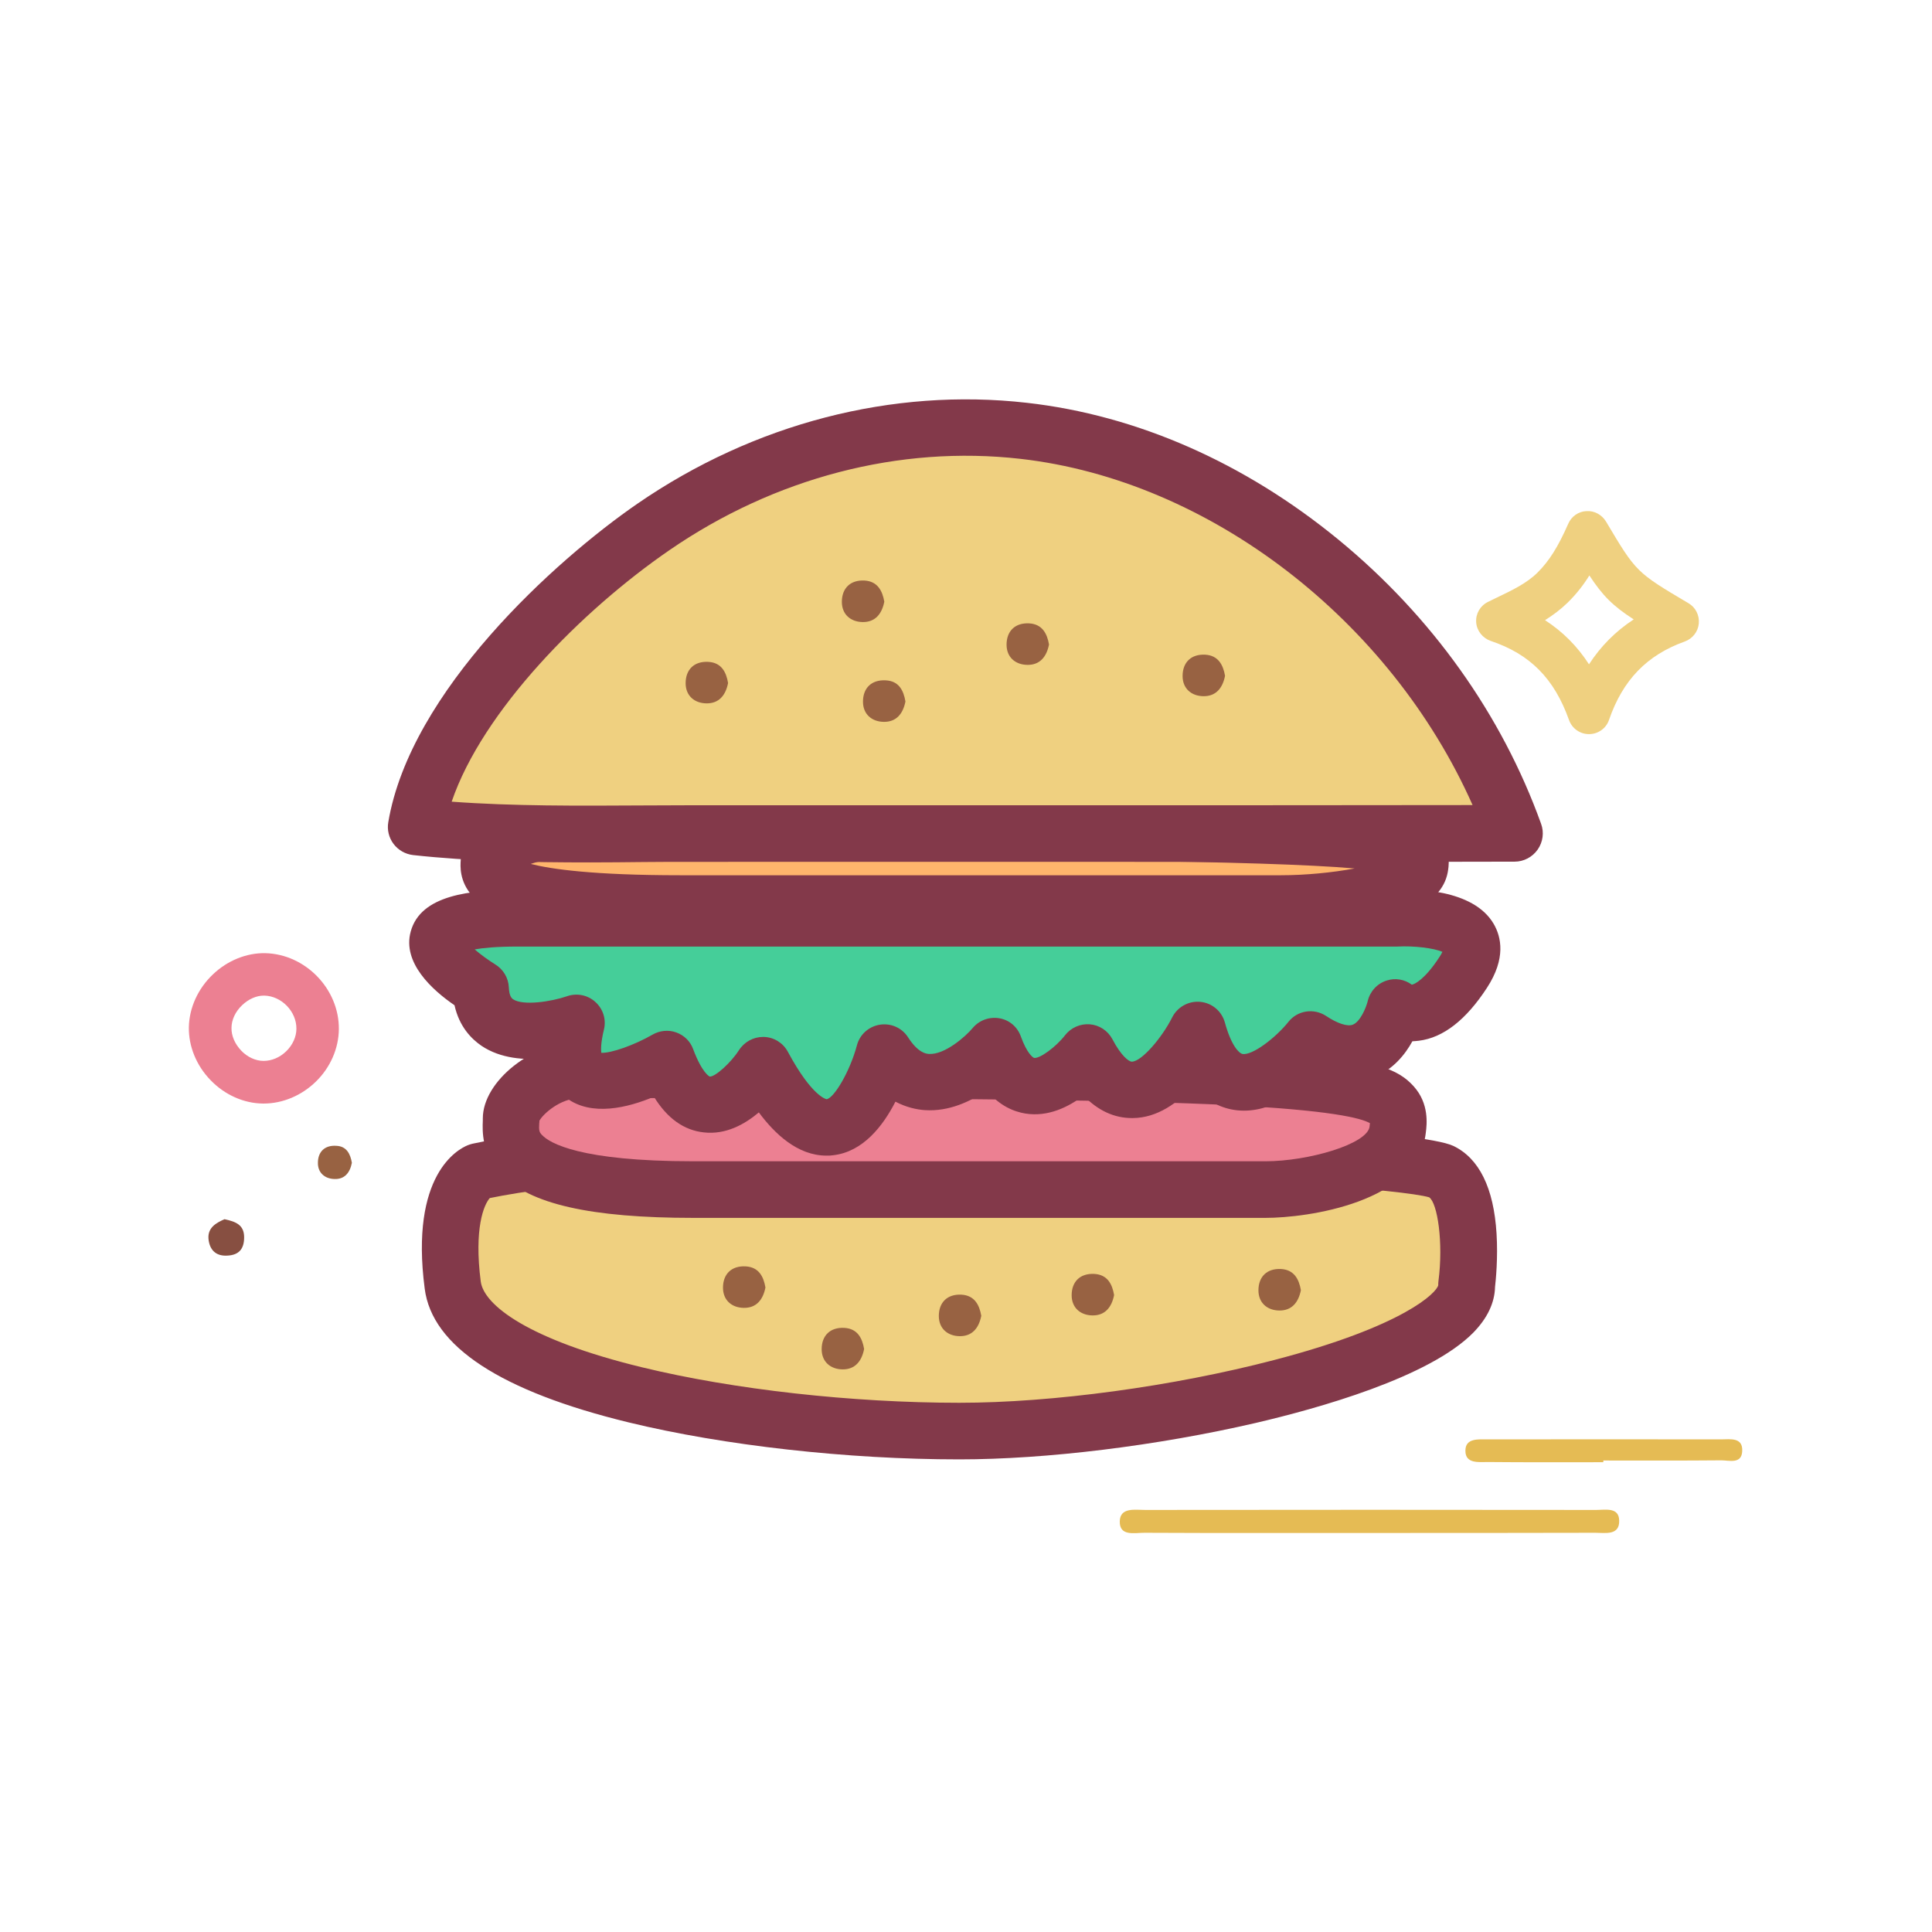 <svg class="icon" viewBox="0 0 1024 1024" xmlns="http://www.w3.org/2000/svg" width="200" height="200"><defs><style/></defs><path d="M777.3 681.1s6.8-50.3-13.5-60.2c-20.3-9.8-378.5-28.3-510.3 0 0 0-20.3 8.2-13.5 60.2 6.8 52 161.9 77.4 268.5 77.4s269.4-38.7 268.8-77.4z" fill="#EFD080"/><path d="M508.4 773.5c-59.1 0-124.6-7.3-175.2-19.6-67.8-16.5-104.2-40.3-108.1-70.9-7.9-60.4 17.6-73.9 22.8-76 .8-.3 1.6-.6 2.5-.8 77.5-16.6 221.5-16.3 300.4-14.6 81.2 1.7 203 7.8 219.6 15.8 13.6 6.6 21.3 22.2 22.8 46.4.8 12.9-.4 24.8-.8 28.3-.2 8.5-4.1 16.6-11.5 24.2-23.4 23.8-82.4 40.2-115.4 47.9-52.3 12.1-110.9 19.3-157.1 19.3zM259.6 635c-3.2 3.6-8.4 16.2-4.8 44.2 1.6 12.4 24.9 30.8 85.5 45.5 48.5 11.8 111.3 18.8 168.2 18.8 49.4 0 113.3-8.7 166.6-22.6 69.5-18.1 86.4-35.9 87.2-39.7 0-.8 0-1.3.1-2.1 2.7-20.5-.5-41.5-4.9-44.5-12.9-3.9-100.6-10.8-212-13.1C373 618.1 293 628.2 259.6 635zm.9-.8z" fill="#83394A"/><path d="M842.2 389.1c-4.8 0-9-3-10.6-7.5-7.8-21.9-20.6-34.9-41.5-41.9-4.3-1.5-7.4-5.4-7.7-9.9-.3-4.6 2.2-8.8 6.3-10.8l3.7-1.8c9.4-4.5 16.9-8.1 22.6-13.8 6.1-6.1 10.8-13.5 16.2-25.8 1.7-3.9 5.4-6.5 9.6-6.7 4.2-.3 8.2 1.9 10.4 5.5 16 26.9 16 26.9 43.7 43.3 3.8 2.2 5.9 6.4 5.5 10.8-.4 4.3-3.3 8-7.4 9.5-20.1 7.2-32.9 20.4-40.2 41.6-1.5 4.4-5.7 7.5-10.6 7.5.1 0 .1 0 0 0zm-23.3-60.4c9.4 6.1 17.1 13.8 23.3 23.4 6.3-9.7 14.2-17.6 23.7-23.8-11.1-7.2-16.4-12.5-23.5-23.3-3.1 5-6.9 9.9-11.5 14.4-3.7 3.6-7.7 6.6-12 9.3z" fill="#EFD080"/><path d="M726.1 812.5c-39.9 0-79.7.1-119.6-.1-5.2 0-13.2 2-13-6.1.2-7.5 8.1-6 13.4-6 79.7-.1 159.4-.1 239.1 0 4.8 0 12-1.6 12.2 5.5.3 8.2-7.4 6.6-12.6 6.6-39.7.1-79.6.1-119.5.1zM849.8 775c-20.4 0-40.7.1-61.1-.1-4.9 0-12 1-12-5.9-.1-6.9 6.9-6.1 11.9-6.1 41.2 0 82.4-.1 123.6 0 4.8 0 11.7-1.3 11.2 6.4-.4 6.8-6.9 4.7-11.1 4.7-20.8.2-41.7.1-62.5.1v.9z" fill="#E5BB54"/><path d="M139.8 584.9h-.5c-10.1-.1-20.2-4.6-27.7-12.4-7.5-7.7-11.7-18-11.5-28.1.2-10.2 4.8-20.4 12.7-27.9 7.7-7.4 17.9-11.5 27.8-11.3 21.3.5 39.2 19 39 40.3-.1 10.2-4.5 20.3-12.2 27.8-7.6 7.4-17.6 11.6-27.6 11.6zm0-57.2c-3.9 0-8 1.8-11.4 5-3.6 3.4-5.7 7.8-5.7 12.1-.1 4.2 1.8 8.5 5.1 12s7.7 5.5 11.9 5.5c4.3 0 8.6-1.8 12-5.1 3.4-3.3 5.4-7.7 5.4-11.9.1-9.2-7.9-17.4-17-17.6h-.3zm28.5 17.7z" fill="#EC8092"/><path d="M186.5 616.3c-1 5.3-3.9 8.8-9.2 8.6-5.1-.1-8.9-3.3-8.8-8.6 0-5.8 3.6-9.4 9.7-9 5.5.2 7.5 4.3 8.3 9z" fill="#986242"/><path d="M119 646.2c6 1.3 10.4 3 10.4 9.6 0 6-2.6 9.4-8.9 9.7-6.5.4-9.5-3.5-10-8.9-.5-6 4.2-8.5 8.5-10.4z" fill="#874F41"/><path d="M360.4 567.1h-53c-19.3 0-36.5 16.5-36.5 25.8 0 9.2-7.8 37.7 96.6 37.7h303.2c17 0 67.2-6.6 70.1-31.7 2.9-25.2-7.8-31.8-380.4-31.8z" fill="#EC8092"/><path d="M670.7 645.5H367.5c-54.4 0-86.7-7.3-101.8-23.1-10.6-11-10-23.2-9.8-28.4v-1.2c0-19.8 26.5-40.8 51.5-40.8h53c339.2 0 372.9 5.8 389 23.9 8.1 9.1 6.9 19.9 6.3 24.5-4.2 37-62.8 45.1-85 45.1zM285.9 594c0 .4 0 .8-.1 1.3-.2 3.7-.1 4.7 1.5 6.3 4 4.2 19.8 13.9 80.2 13.9h303.2c22.7 0 54.1-9.1 55.2-18.4.1-.8.1-1.3.2-1.8-4.7-2.7-21-6.9-75.2-9.6-53.5-2.6-140.3-3.7-290.5-3.7h-53c-10.6.1-19.7 8.6-21.5 12zm441.2 2.1zm-441.4-1.6z" fill="#83394A"/><path d="M353.1 440.2h-55.6c-20.3 0-38.3 10.1-38.3 15.7s-8.2 23 101.4 23h318.3c17.9 0 70.6-4 73.6-19.3s-8.1-19.4-399.4-19.4z" fill="#FFB56C"/><path d="M678.9 493.9H360.6c-81.6 0-101.4-9.6-110.1-18.9-7.2-7.8-6.5-16.3-6.3-19.1v-.2c.3-19.6 31.6-30.4 53.3-30.4h55.6c172.4 0 265.4.8 320.9 2.7 66.6 2.3 81.2 6.2 89.2 15.8 6.2 7.6 4.6 15.9 4.1 18.7-3.5 17.9-26.3 24.1-43.2 27.3-17.9 3.2-36.8 4.1-45.2 4.1zm62.8-29.5zm-460.4-6.5c10.5 2.7 32.9 6 79.3 6h318.3c12.9 0 27.4-1.4 39.1-3.6-48.9-4.2-169.7-5.1-364.9-5.1h-55.6c-6.1 0-11.8 1.2-16.2 2.7zm-37.1-2z" fill="#83394A"/><path d="M274.2 486.7h465.4s56.9-3.4 35.9 28.8-35.9 18.6-35.9 18.6-9 40.6-44.9 16.9c0 0-43.4 54.2-59.9-5.1 0 0-31.4 62.7-58.4 11.9 0 0-32.8 42.3-49.3-3.4 0 0-34.5 40.6-58.4 3.4 0 0-22.4 84.7-64.3 6.8 0 0-31.4 49.1-50.9-3.4 0 0-61.3 36.2-47.9-19.1 0 0-49.4 17.4-50.9-18.1.1-.1-62.8-37.3 19.5-37.3z" fill="#45CE99"/><path d="M438 612.5c-15.3 0-27.4-11.6-35.8-22.9-7.6 6.4-17.6 11.9-29.1 10.6-10.6-1.1-19.5-7.5-26.5-18.9-13.8 5.8-33 10.6-46.3.7-6.6-4.9-10.3-11.9-11.3-21.1-10.9 1.1-23.7.2-33.8-6.6-5.4-3.7-11.8-10.2-14.3-21.5-11.7-8-27.8-22.5-23.2-39.1 5.3-19.4 31.6-22.1 56.6-22.1h464.9c10.2-.6 41.6-.6 52.5 18.1 4 6.9 6.6 18.3-3.6 33.9-11 16.9-23.1 26.4-36 28-1.2.2-2.4.2-3.5.3-3.9 7.1-10.3 15-20.2 19-6.9 2.8-17.2 4.4-30.5-1.2-10 9.6-27 22-45.3 18.3-7.8-1.6-14.5-5.8-20-12.5-8.2 8.9-19.1 17-32.2 17.1h-.4c-9.5 0-18.1-4-25.7-11.9-8.1 6.1-18.8 11.4-30.8 9.5-6.1-1-13.7-4-20.5-12.3-8.6 5.9-20 11.3-32.7 10.5-4.5-.3-10-1.5-15.7-4.5-6.6 12.9-17.2 26.6-33 28.4-1.2.2-2.4.2-3.6.2zm-33.6-62.9h.6c5.3.2 10.1 3.2 12.6 7.9 12.8 23.8 20.4 25.1 20.5 25.1 3.8-.4 12.3-14.4 16.1-28.6 1.5-5.7 6.3-10 12.2-10.9 5.9-.9 11.7 1.7 14.9 6.7 5.4 8.4 9.7 8.7 11 8.8 8.3.6 19.5-9.2 23.3-13.8 3.5-4.1 8.8-6 14.1-5.1 5.3.9 9.6 4.6 11.4 9.7 3.2 8.9 6.4 11.2 7 11.3 3 .5 11.6-5.8 16.4-12 3.1-4 8.1-6.2 13.1-5.8 5.1.4 9.6 3.4 12 7.9 4.6 8.8 8.7 11.9 10.3 11.9 5.3-.1 16.1-12.9 21.4-23.5 2.8-5.5 8.7-8.8 14.9-8.2 6.2.6 11.3 4.9 13 10.9 3.4 12.4 7.5 16.3 9.3 16.7 5.1 1 17.5-8.4 24.4-17 4.8-6.1 13.5-7.4 20-3.1 6 4 11.3 5.7 14.1 4.6 3.9-1.5 7-8.8 7.9-12.4 1.2-5.2 5-9.4 10.1-11 4.6-1.5 9.5-.6 13.3 2.2 1.5-.2 7-2.9 14.6-14.6.8-1.2 1.3-2.1 1.6-2.8-4.5-2-15.2-3.3-24-2.8H274.2c-11 0-18.1.7-22.6 1.5 3.1 2.7 7.1 5.6 10.8 7.9 4.3 2.6 7.1 7.2 7.3 12.3.2 4.8 1.7 5.8 2.2 6.2 5.3 3.6 20.3 1.3 28.7-1.6 5.2-1.8 11-.6 15 3.1 4.1 3.7 5.8 9.3 4.5 14.6-1.7 6.9-1.6 10.6-1.4 12.3 5.1.3 17.6-4.1 27.1-9.6 3.8-2.2 8.5-2.7 12.6-1.2 4.2 1.5 7.5 4.7 9 8.9 4.8 12.8 8.7 14.5 8.8 14.5 2.8.2 11.1-7.2 15.4-13.9 2.9-4.5 7.7-7.1 12.8-7.1zM749.6 523zm0 0zm0-.1s0 .1 0 0c0 .1 0 0 0 0z" fill="#83394A"/><path d="M220.5 438.2c10.1-60.4 77.2-125.5 125.7-158.9 57.4-39.5 126.8-58.9 196.3-50.9 113.4 12.9 219.6 100.8 260.1 213.4-95.3.2-190.6.1-285.9.1h-150c-47.1 0-100.1 1.4-146.2-3.7z" fill="#EFD080"/><path d="M312.9 457.1c-32 0-64.1-.6-94-3.9-4.1-.5-7.8-2.6-10.3-5.9s-3.5-7.5-2.8-11.5c11.7-69.5 88.5-138.8 132-168.8 61.9-42.6 135.2-61.6 206.5-53.5 58.4 6.6 115.5 31.8 165.2 72.6 49.4 40.6 86.5 92.7 107.3 150.5 1.7 4.6 1 9.7-1.8 13.7s-7.4 6.4-12.2 6.4c-73.8.2-148.9.1-221.4.1H366.9c-8.6 0-17.3 0-26.2.1-9.3.1-18.5.2-27.8.2zm-73.5-32.2c32.3 2.4 67.2 2.2 101.1 2 8.9 0 17.7-.1 26.3-.1h214.5c65.3 0 132.6 0 199.2-.1-43.5-97.9-139.3-172.1-239.6-183.5-64.1-7.3-130.2 9.9-186.1 48.4-46.4 31.9-99 85.1-115.4 133.3z" fill="#83394A"/><path d="M385.9 362c-1.3 6.6-4.9 10.9-11.5 10.8-6.4-.1-11-4.1-11-10.7 0-7.2 4.5-11.7 12-11.3 7 .4 9.5 5.4 10.5 11.2zm82.8-43.1c-1.3 6.6-4.9 10.9-11.5 10.8-6.4-.1-11-4.1-11-10.7 0-7.2 4.5-11.7 12-11.3 6.9.4 9.5 5.4 10.5 11.2zm11.2 52.9c-1.3 6.6-4.9 10.9-11.5 10.8-6.4-.1-11-4.1-11-10.7 0-7.2 4.5-11.7 12-11.3 7 .3 9.5 5.3 10.5 11.2zm76.1-30.2c-1.3 6.6-4.9 10.9-11.5 10.8-6.4-.1-11-4.1-11-10.7 0-7.2 4.5-11.7 12-11.3 6.9.4 9.5 5.4 10.5 11.2zm93.3 16.6c-1.3 6.6-4.9 10.9-11.5 10.8-6.4-.1-11-4.1-11-10.7 0-7.2 4.5-11.7 12-11.3 6.9.4 9.5 5.4 10.5 11.2zM520.1 697.4c-1.3 6.6-4.9 10.9-11.5 10.8-6.4-.1-11-4.1-11-10.7 0-7.2 4.5-11.7 12-11.3 6.9.4 9.5 5.4 10.5 11.2zm169.4-13.6c-1.3 6.6-4.9 10.9-11.5 10.8-6.4-.1-11-4.1-11-10.7 0-7.2 4.5-11.7 12-11.3 6.9.4 9.5 5.4 10.5 11.2zm-283.8-1.4c-1.3 6.6-4.9 10.9-11.5 10.8-6.4-.1-11-4.1-11-10.7 0-7.2 4.5-11.7 12-11.3 7 .4 9.5 5.4 10.5 11.2zM458 715c-1.3 6.6-4.9 10.9-11.5 10.8-6.4-.1-11-4.1-11-10.7 0-7.2 4.5-11.7 12-11.3 7 .4 9.5 5.4 10.5 11.2zm132.5-28.6c-1.3 6.6-4.9 10.9-11.5 10.8-6.4-.1-11-4.1-11-10.7 0-7.2 4.5-11.7 12-11.3 7 .4 9.5 5.4 10.5 11.2z" fill="#986242"/></svg>